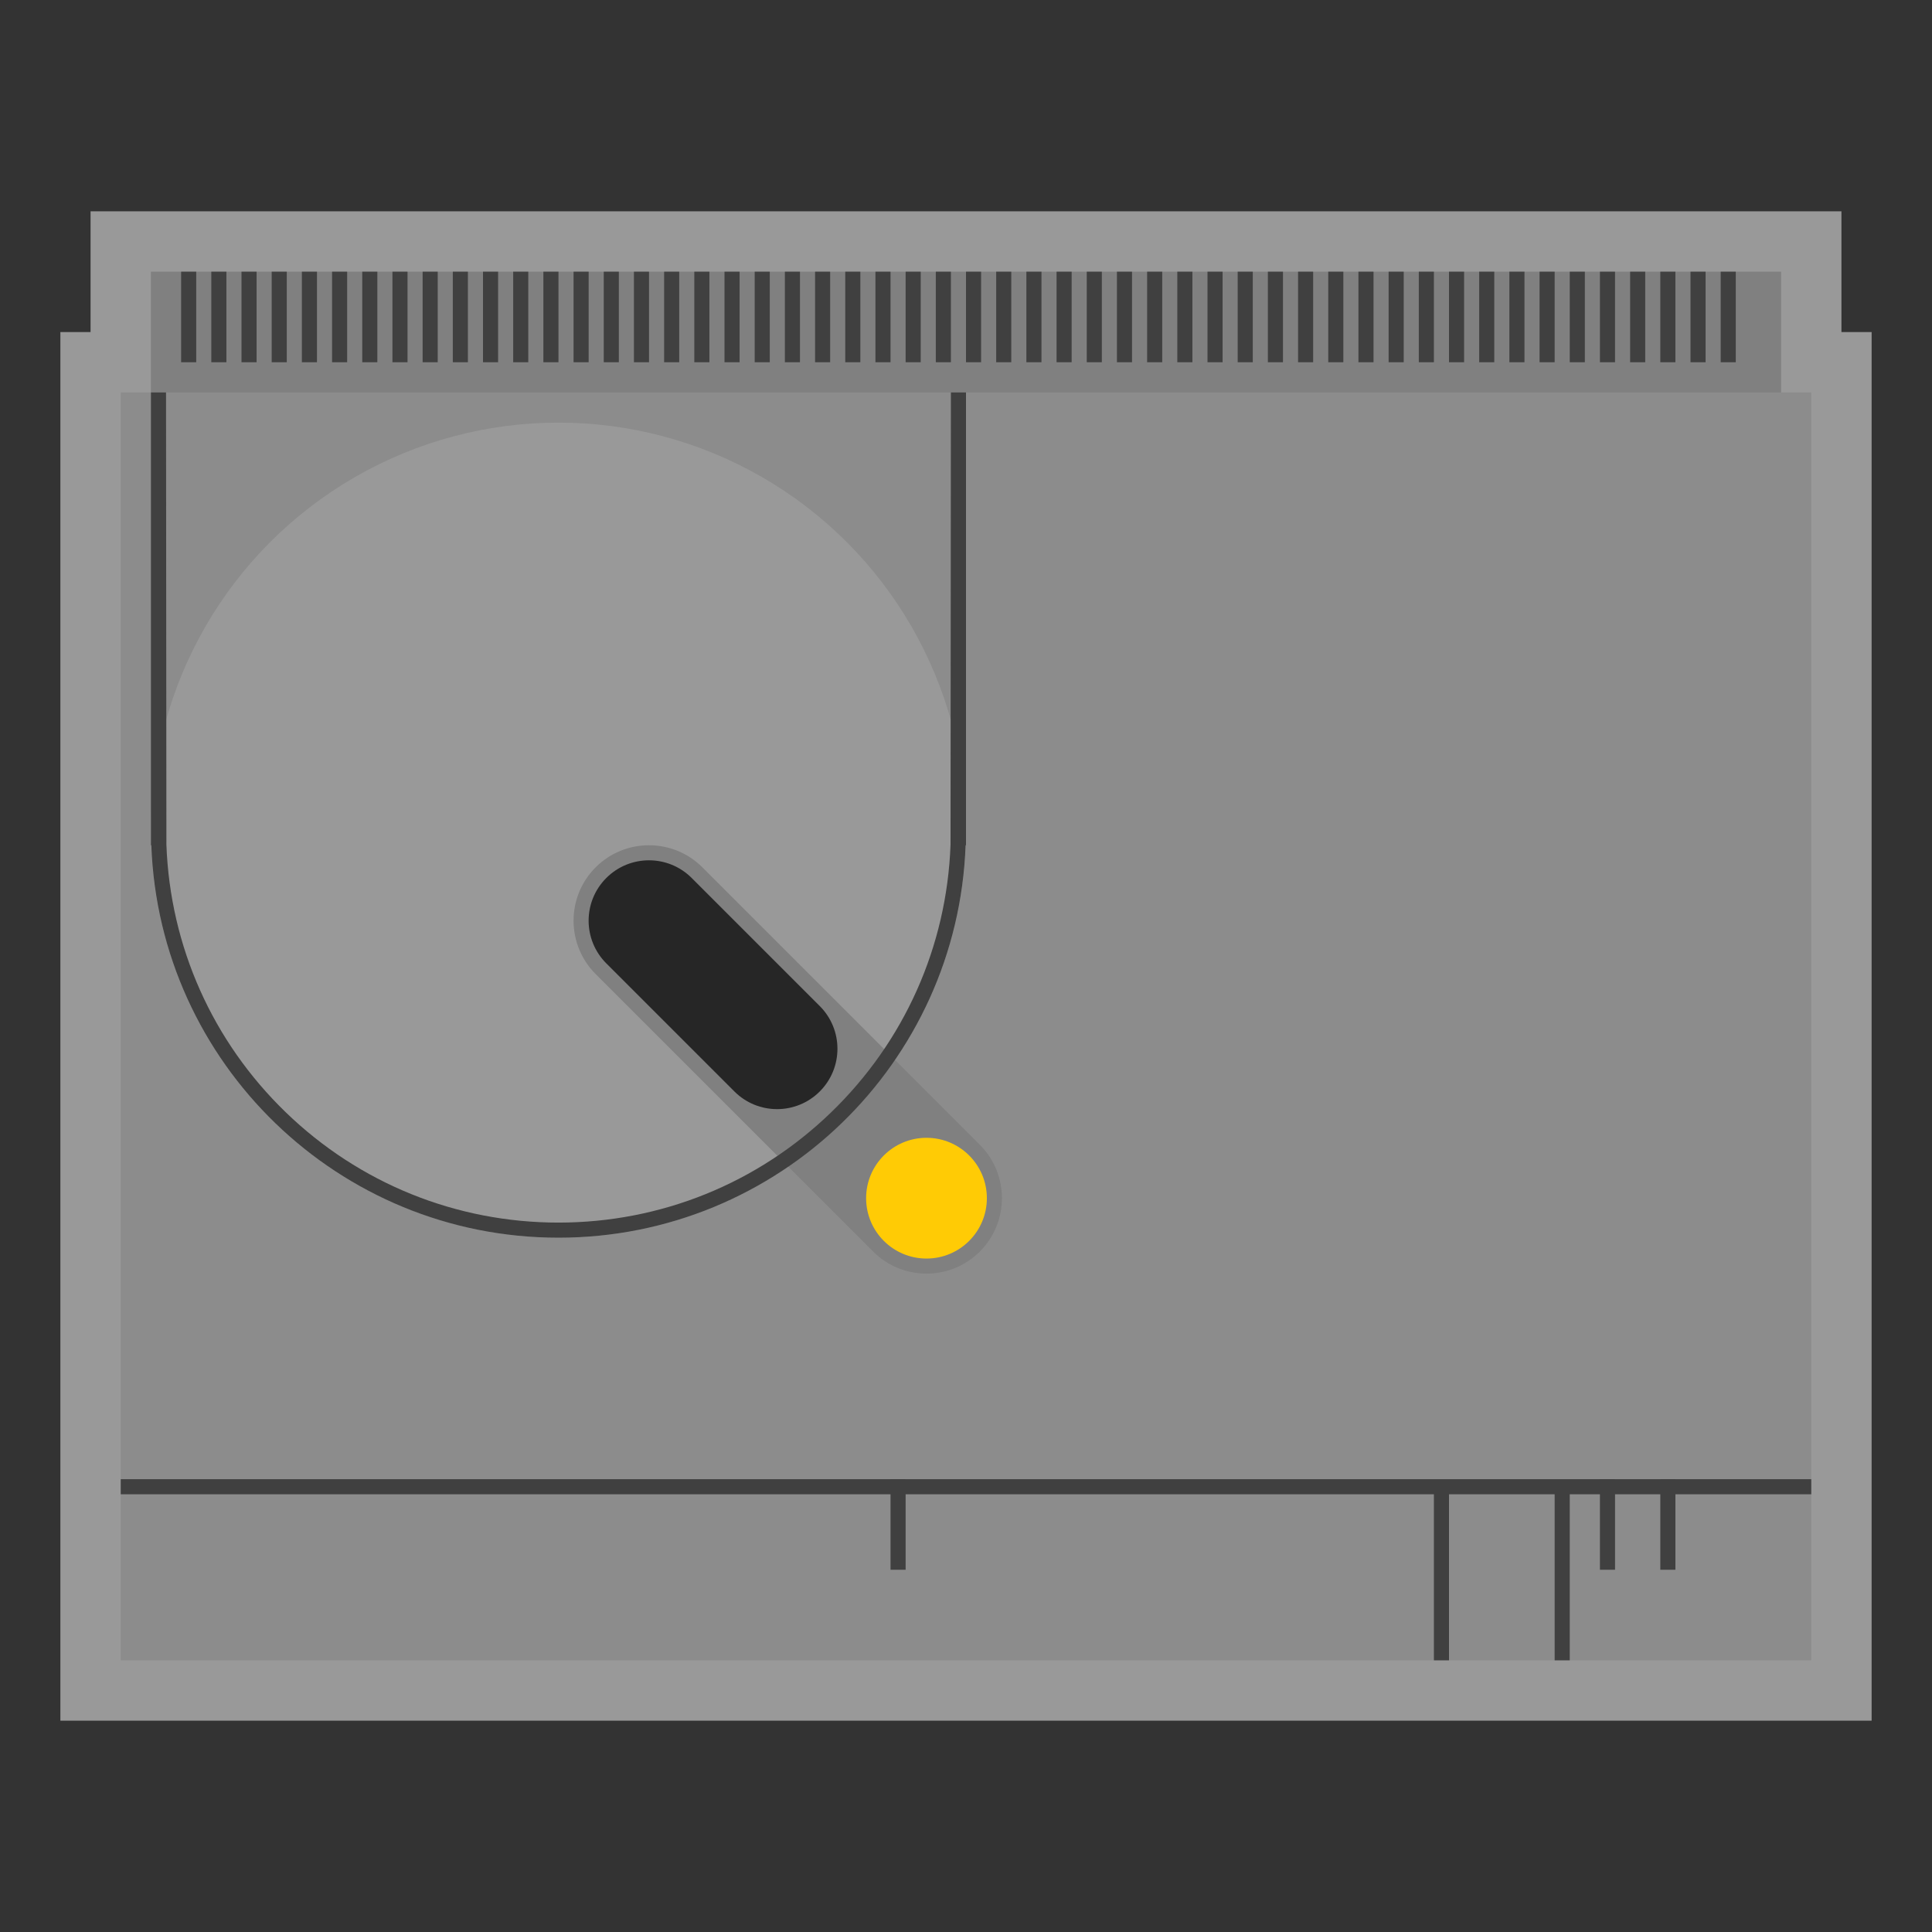 <?xml version="1.0" encoding="iso-8859-1"?>
<!-- Generator: Adobe Illustrator 27.8.1, SVG Export Plug-In . SVG Version: 6.00 Build 0)  -->
<svg version="1.1" id="Layer_1" xmlns="http://www.w3.org/2000/svg" xmlns:xlink="http://www.w3.org/1999/xlink" x="0px" y="0px"
	 viewBox="0 0 256 256" style="enable-background:new 0 0 256 256;" xml:space="preserve">
<rect x="0" y="0" width="256" height="256" fill="#333333" stroke="none"/>
<polygon style="opacity:0.5;fill:#FFFFFF;" points="244,44 244,36 244,28 236,28 230,28 228,28 226,28 224,28 222,28 220,28 218,28 
	216,28 214,28 212,28 210,28 208,28 206,28 204,28 202,28 200,28 198,28 196,28 194,28 192,28 190,28 188,28 186,28 184,28 182,28 
	180,28 178,28 176,28 174,28 172,28 170,28 168,28 166,28 164,28 162,28 160,28 158,28 156,28 154,28 152,28 150,28 148,28 146,28 
	144,28 142,28 140,28 138,28 136,28 134,28 132,28 130,28 128,28 126,28 124,28 122,28 120,28 118,28 116,28 114,28 112,28 110,28 
	108,28 106,28 104,28 102,28 100,28 98,28 96,28 94,28 92,28 90,28 88,28 86,28 84,28 82,28 80,28 78,28 76,28 74,28 72,28 70,28 
	68,28 66,28 64,28 62,28 60,28 58,28 56,28 54,28 52,28 50,28 48,28 46,28 44,28 42,28 40,28 38,28 36,28 34,28 32,28 30,28 28,28 
	26,28 24,28 20,28 12,28 12,36 12,44 8,44 8,52 8,196 8,198 8,220 8,228 16,228 190,228 192,228 206,228 208,228 240,228 248,228 
	248,220 248,198 248,196 248,52 248,44 "/>
<rect x="20" y="36" style="fill:#808080;" width="216" height="20"/>
<rect x="16" y="52" style="fill:#8C8C8C;" width="224" height="168"/>
<path style="fill:#404040;" d="M26,48h-2V36h2V48z M30,36h-2v12h2V36z M34,36h-2v12h2V36z M38,36h-2v12h2V36z M42,36h-2v12h2V36z
	 M46,36h-2v12h2V36z M50,36h-2v12h2V36z M54,36h-2v12h2V36z M58,36h-2v12h2V36z M62,36h-2v12h2V36z M66,36h-2v12h2V36z M70,36h-2v12
	h2V36z M74,36h-2v12h2V36z M78,36h-2v12h2V36z M82,36h-2v12h2V36z M86,36h-2v12h2V36z M90,36h-2v12h2V36z M94,36h-2v12h2V36z M98,36
	h-2v12h2V36z M102,36h-2v12h2V36z M106,36h-2v12h2V36z M110,36h-2v12h2V36z M114,36h-2v12h2V36z M118,36h-2v12h2V36z M122,36h-2v12
	h2V36z M126,36h-2v12h2V36z M130,36h-2v12h2V36z M134,36h-2v12h2V36z M138,36h-2v12h2V36z M142,36h-2v12h2V36z M146,36h-2v12h2V36z
	 M150,36h-2v12h2V36z M154,36h-2v12h2V36z M158,36h-2v12h2V36z M162,36h-2v12h2V36z M166,36h-2v12h2V36z M170,36h-2v12h2V36z
	 M174,36h-2v12h2V36z M178,36h-2v12h2V36z M182,36h-2v12h2V36z M186,36h-2v12h2V36z M190,36h-2v12h2V36z M194,36h-2v12h2V36z
	 M198,36h-2v12h2V36z M202,36h-2v12h2V36z M206,36h-2v12h2V36z M210,36h-2v12h2V36z M214,36h-2v12h2V36z M218,36h-2v12h2V36z
	 M222,36h-2v12h2V36z M226,36h-2v12h2V36z M230,36h-2v12h2V36z"/>
<circle style="fill:#999999;" cx="74" cy="110" r="54"/>
<path style="fill:#808080;" d="M129.836,151.694l-19.799-19.799l-2.828-2.828l-14.142-14.142c-3.899-3.899-10.243-3.899-14.142,0
	c-3.899,3.899-3.899,10.243,0,14.142l14.142,14.142l2.828,2.828l19.799,19.799c3.899,3.899,10.243,3.899,14.142,0
	C133.735,161.937,133.735,155.593,129.836,151.694z"/>
<circle style="fill:#FFCB05;" cx="122.765" cy="158.765" r="8"/>
<path style="fill:#262626;" d="M108.623,133.309l-16.971-16.971c-3.124-3.124-8.19-3.124-11.314,0s-3.124,8.19,0,11.314
	l16.971,16.971c3.124,3.124,8.19,3.124,11.314,0S111.747,136.433,108.623,133.309z"/>
<polygon style="fill:#404040;" points="240,196 208,196 206,196 192,196 190,196 16,196 16,198 190,198 190,220 192,220 192,198 
	206,198 206,220 208,220 208,198 240,198 "/>
<rect x="212" y="196" style="fill:#404040;" width="2" height="12"/>
<rect x="118" y="196" style="fill:#404040;" width="2" height="12"/>
<rect x="220" y="196" style="fill:#404040;" width="2" height="12"/>
<path style="fill:#404040;" d="M126,52l-0.049,59.927c-0.492,13.481-6.113,26.078-15.829,35.471C100.381,156.814,87.553,162,74,162
	s-26.381-5.186-36.122-14.602c-9.716-9.392-15.337-21.989-15.829-35.471L22,52h-2v60h0.051c1.054,28.895,24.797,52,53.949,52
	s52.896-23.105,53.949-52H128V52H126z"/>
</svg>
